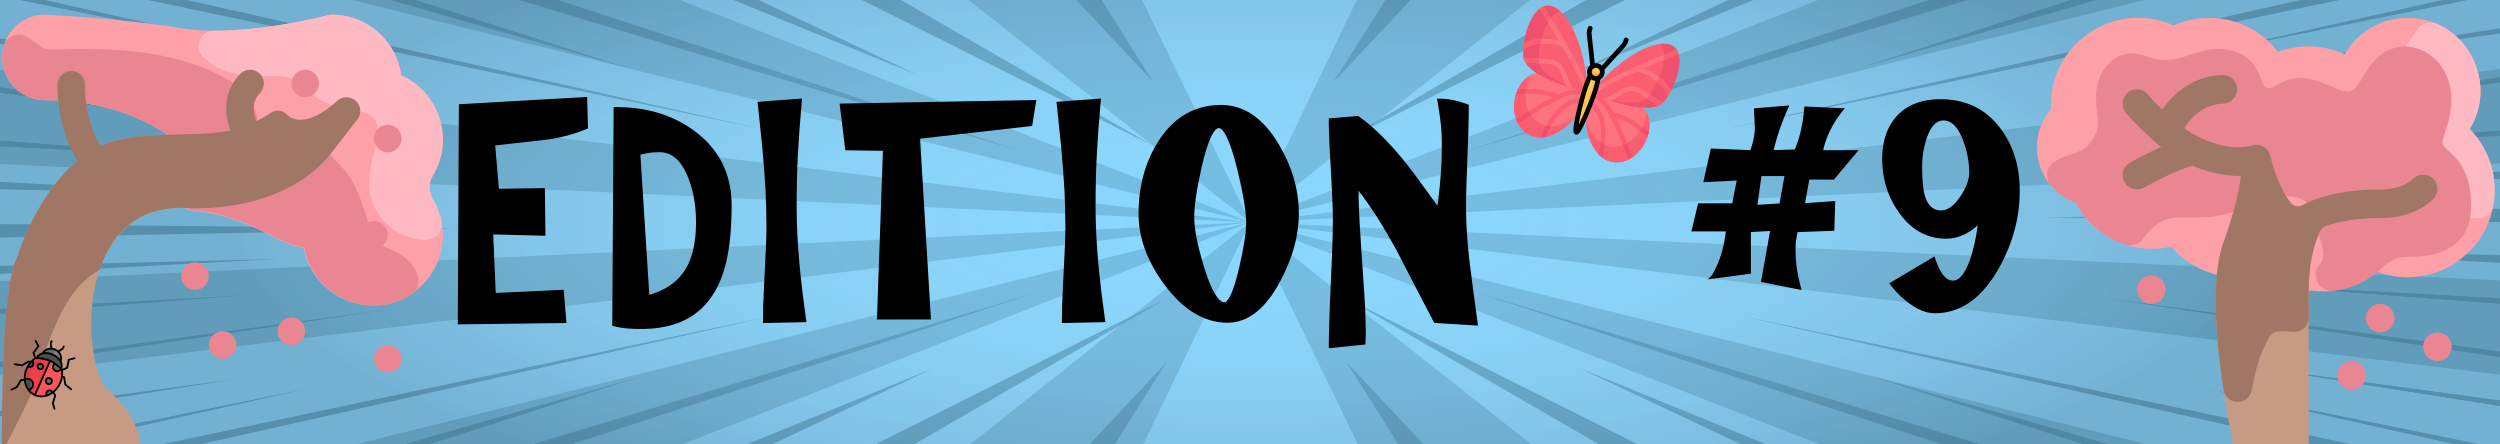 <svg xmlns="http://www.w3.org/2000/svg" xmlns:xlink="http://www.w3.org/1999/xlink" viewBox="0 0 5625 1000"><defs><radialGradient id="f7ee9022-9ada-4f49-b0de-0bd97c373ebf" cx="875.844" cy="500" r="712.736" gradientTransform="translate(-2.214) scale(3.214 1)" gradientUnits="userSpaceOnUse"><stop offset="0.004" stop-color="#fff" stop-opacity="0"/><stop offset="1" stop-color="#231f20" stop-opacity="0.2"/></radialGradient></defs><title>logo_pop_news_9_Plan de travail 1_Plan de travail 1</title><g style="isolation:isolate"><g id="a05a309f-deab-4eeb-af55-eb4add8826f5" data-name="Fond"><rect y="-0.089" width="5625" height="1000.178" style="fill:#87d6ff"/><g style="opacity:0.38"><polygon points="2569.555 -0.089 2179.405 -0.089 2812.5 500 2569.555 -0.089" style="fill:#4d91b3"/><polygon points="3442.456 -0.089 3052.667 -0.089 2812.5 500 3442.456 -0.089" style="fill:#4d91b3"/><polygon points="1529.717 -0.089 791.989 -0.089 2812.5 500 1529.717 -0.089" style="fill:#4d91b3"/><polygon points="4826.012 -0.089 4090.838 -0.089 2812.5 500 4826.012 -0.089" style="fill:#4d91b3"/><polygon points="5625 367.704 5625 155.252 2812.5 500 5625 367.704" style="fill:#4d91b3"/><polygon points="3055.449 1000.089 3445.601 1000.089 2812.5 500 3055.449 1000.089" style="fill:#4d91b3"/><polygon points="4095.289 1000.089 4833.018 1000.089 2812.5 500 4095.289 1000.089" style="fill:#4d91b3"/><polygon points="2812.5 500 5625 843.037 5625 630.779 2812.5 500" style="fill:#4d91b3"/><polygon points="0 156.96 0 369.22 2812.5 500 0 156.96" style="fill:#4d91b3"/><polygon points="0 632.292 0 844.747 2812.5 500 0 632.292" style="fill:#4d91b3"/><polygon points="798.976 1000.089 1534.156 1000.089 2812.5 500 798.976 1000.089" style="fill:#4d91b3"/><polygon points="2182.541 1000.089 2572.333 1000.089 2812.5 500 2182.541 1000.089" style="fill:#4d91b3"/></g><g style="opacity:0.63;mix-blend-mode:multiply"><polygon points="419.508 -0.089 332.314 -0.089 1711.78 290.131 419.508 -0.089" style="fill:#4d91b3"/><polygon points="99.888 -0.089 43.029 -0.089 660.605 125.085 99.888 -0.089" style="fill:#4d91b3"/><polygon points="1255.223 -0.089 1168.029 -0.089 2300.054 341.145 1255.223 -0.089" style="fill:#4d91b3"/><polygon points="935.602 -0.089 878.743 -0.089 1419.616 155.253 935.602 -0.089" style="fill:#4d91b3"/><polygon points="2026.651 -0.089 1939.457 -0.089 2595.363 328.482 2026.651 -0.089" style="fill:#4d91b3"/><polygon points="1707.031 -0.089 1650.171 -0.089 2068.603 170.528 1707.031 -0.089" style="fill:#4d91b3"/><polygon points="2478.459 -0.089 2421.6 -0.089 2595.363 185.105 2478.459 -0.089" style="fill:#4d91b3"/><polygon points="5176.023 -0.089 5263.217 -0.089 3883.755 290.131 5176.023 -0.089" style="fill:#4d91b3"/><polygon points="5495.644 -0.089 5552.503 -0.089 4934.927 125.085 5495.644 -0.089" style="fill:#4d91b3"/><polygon points="4340.309 -0.089 4427.503 -0.089 3295.478 341.145 4340.309 -0.089" style="fill:#4d91b3"/><polygon points="4659.93 -0.089 4716.788 -0.089 4175.916 155.253 4659.93 -0.089" style="fill:#4d91b3"/><polygon points="3568.881 -0.089 3656.074 -0.089 3000.171 328.482 3568.881 -0.089" style="fill:#4d91b3"/><polygon points="3888.501 -0.089 3945.36 -0.089 3526.932 170.528 3888.501 -0.089" style="fill:#4d91b3"/><polygon points="3117.072 -0.089 3173.931 -0.089 3000.171 185.105 3117.072 -0.089" style="fill:#4d91b3"/><polygon points="0 504.23 0 534.49 1022.049 514.744 0 504.23" style="fill:#4d91b3"/><polygon points="0 409.281 0 425.821 543.98 438.516 0 409.281" style="fill:#4d91b3"/><polygon points="0 316.685 0 328.683 559.339 359.153 0 316.685" style="fill:#4d91b3"/><polygon points="0 196.664 0 208.662 878.743 327.627 0 196.664" style="fill:#4d91b3"/><polygon points="0 86.644 0 98.643 530.991 170.528 0 86.644" style="fill:#4d91b3"/><polygon points="0 316.685 0 328.683 559.339 359.153 0 316.685" style="fill:#4d91b3"/><polygon points="0 196.664 0 208.662 878.743 327.627 0 196.664" style="fill:#4d91b3"/><polygon points="0 86.644 0 98.643 530.991 170.528 0 86.644" style="fill:#4d91b3"/><polygon points="0 616.279 0 598.196 620.263 582.91 0 616.279" style="fill:#4d91b3"/><polygon points="0 706.471 0 694.473 559.339 664.004 0 706.471" style="fill:#4d91b3"/><polygon points="0 826.493 0 814.494 878.743 695.53 0 826.493" style="fill:#4d91b3"/><polygon points="0 936.512 0 924.514 530.991 852.628 0 936.512" style="fill:#4d91b3"/><polygon points="2507.927 1000.089 2451.069 1000.089 2624.832 814.895 2507.927 1000.089" style="fill:#4d91b3"/><polygon points="5625 500 5625 469.741 4602.951 489.486 5625 500" style="fill:#4d91b3"/><polygon points="5625 591.376 5625 573.989 5053.171 560.645 5625 591.376" style="fill:#4d91b3"/><polygon points="5625 683.315 5625 671.317 5065.664 640.847 5625 683.315" style="fill:#4d91b3"/><polygon points="5625 803.336 5625 791.338 4746.257 672.373 5625 803.336" style="fill:#4d91b3"/><polygon points="5625 913.356 5625 901.357 5094.009 829.472 5625 913.356" style="fill:#4d91b3"/><polygon points="5625 683.315 5625 671.317 5065.664 640.847 5625 683.315" style="fill:#4d91b3"/><polygon points="5625 803.336 5625 791.338 4746.257 672.373 5625 803.336" style="fill:#4d91b3"/><polygon points="5625 913.356 5625 901.357 5094.009 829.472 5625 913.356" style="fill:#4d91b3"/><polygon points="5625 386.158 5625 402.659 5058.991 416.608 5625 386.158" style="fill:#4d91b3"/><polygon points="5625 293.529 5625 305.527 5065.664 335.996 5625 293.529" style="fill:#4d91b3"/><polygon points="5625 173.507 5625 185.506 4746.257 304.47 5625 173.507" style="fill:#4d91b3"/><polygon points="5625 63.488 5625 75.486 5094.009 147.372 5625 63.488" style="fill:#4d91b3"/><polygon points="3917.969 1000.089 3974.828 1000.089 3556.4 829.472 3917.969 1000.089" style="fill:#4d91b3"/><polygon points="3146.541 1000.089 3203.4 1000.089 3029.64 814.895 3146.541 1000.089" style="fill:#4d91b3"/><polygon points="448.977 1000.089 361.783 1000.089 1741.248 709.869 448.977 1000.089" style="fill:#4d91b3"/><polygon points="129.356 1000.089 72.497 1000.089 690.073 874.915 129.356 1000.089" style="fill:#4d91b3"/><polygon points="1284.691 1000.089 1197.497 1000.089 2329.522 658.855 1284.691 1000.089" style="fill:#4d91b3"/><polygon points="965.07 1000.089 908.212 1000.089 1449.084 844.747 965.07 1000.089" style="fill:#4d91b3"/><polygon points="2056.119 1000.089 1968.926 1000.089 2624.832 671.518 2056.119 1000.089" style="fill:#4d91b3"/><polygon points="1736.499 1000.089 1679.64 1000.089 2098.072 829.472 1736.499 1000.089" style="fill:#4d91b3"/><polygon points="5205.492 1000.089 5292.686 1000.089 3913.223 709.869 5205.492 1000.089" style="fill:#4d91b3"/><polygon points="5525.112 1000.089 5581.971 1000.089 4964.395 874.915 5525.112 1000.089" style="fill:#4d91b3"/><polygon points="4369.777 1000.089 4456.971 1000.089 3324.946 658.855 4369.777 1000.089" style="fill:#4d91b3"/><polygon points="4689.398 1000.089 4746.257 1000.089 4205.384 844.747 4689.398 1000.089" style="fill:#4d91b3"/><polygon points="3598.349 1000.089 3685.543 1000.089 3029.64 671.518 3598.349 1000.089" style="fill:#4d91b3"/></g><rect y="-0.089" width="5625" height="1000.178" style="mix-blend-mode:soft-light;fill:url(#f7ee9022-9ada-4f49-b0de-0bd97c373ebf)"/></g><g id="bb54bc04-2e1b-4f86-b234-30ad60f63e7e" data-name="Texte"><path d="M1037.449,239.246l278.669-15.86,1.83,62.22q-32.928,14.04-76.223,21.96-10.976,1.83-132.932,15.25l9.146,106.75,103.053-1.22,1.219,96.99-117.688-3.051,6.098,142.131,153.055-7.32,5.488,64.66-234.156,3.049Z" style="stroke:#000;stroke-miterlimit:10;stroke-width:10px"/><path d="M1385.628,245.956q104.873,0,176.836,54.9,78.661,59.79,78.662,161.65,0,80.52-14.025,133.59-17.079,65.279-58.539,100.039-46.348,39.047-126.225,39.041-17.079,0-31.404-1.221a169.26,169.26,0,0,1-28.354-4.879Zm70.734,423.951q62.798-16.471,90.248-61.611,24.382-39.645,24.391-108.58,0-56.115-17.684-101.26-23.781-60.99-69.515-61a176.694,176.694,0,0,0-48.172,6.71Z" style="stroke:#000;stroke-miterlimit:10;stroke-width:10px"/><path d="M1787.469,463.726q0,60.39,6.098,128.101,4.259,48.809,15.244,128.1l-87.198,1.83q0-31.711,2.439-77.471,5.488-103.693,5.488-129.32,0-48.794-2.134-88.145-2.144-39.345-7.623-99.735-3.059-30.495-9.756-93.33l89.028-6.71q-6.103,69.541-8.842,121.695Q1787.47,400.896,1787.469,463.726Z" style="stroke:#000;stroke-miterlimit:10;stroke-width:10px"/><path d="M1991.737,334.406l-85.369-1.22-11.586-95.16,431.115-7.93-7.927,48.8-253.059,28.67,24.391,406.261h-110.98Z" style="stroke:#000;stroke-miterlimit:10;stroke-width:10px"/><path d="M2460.045,463.726q0,60.39,6.098,128.101,4.259,48.809,15.244,128.1l-87.198,1.83q0-31.711,2.439-77.471,5.488-103.693,5.488-129.32,0-48.794-2.134-88.145-2.144-39.345-7.623-99.735-3.059-30.495-9.756-93.33l89.028-6.71q-6.103,69.541-8.842,121.695Q2460.046,400.896,2460.045,463.726Z" style="stroke:#000;stroke-miterlimit:10;stroke-width:10px"/><path d="M2917.372,480.806q0,72.599-41.465,150.06-48.179,90.284-114.029,90.281-75.617,0-137.811-83.57-57.324-77.461-57.319-156.161,0-92.101,43.904-161.04Q2661.259,241.085,2747.853,241.076q73.774,0,125.004,86.01Q2917.362,401.515,2917.372,480.806Zm-235.375,7.93q0,39.661,21.952,112.239,25.611,84.182,51.222,84.182,18.894,0,37.806-81.74,15.85-68.927,15.854-101.871,0-39.645-20.123-122-23.781-96.375-46.343-96.38-22.567,0-43.294,90.89Q2681.992,449.086,2681.997,488.735Z" style="stroke:#000;stroke-miterlimit:10;stroke-width:10px"/><path d="M3067.984,752.256l-.609,18.299-72.564,7.32q0-42.088,6.099-178.119,3.044-67.711,3.049-107.97,0-31.711-6.098-137.25-3.059-52.455-3.05-83.57l59.759-4.88q34.758,25.02,68.905,62.22,27.439,29.28,59.148,71.98,27.441,37.83,54.881,75.64,5.487-37.2,8.536-74.725,3.045-37.515,3.05-75.335a436.811,436.811,0,0,0-2.135-46.055q-2.143-19.816-7.622-52.765,28.04,0,60.368,12.2,0,35.385-1.829,82.96-4.273,111.029-4.269,139.08,0,45.75,4.269,92.72,4.258,46.98,21.952,173.24l-89.638-5.49q-41.476-79.292-82.32-158.6-50.622-92.716-96.346-148.841,0,46.98,3.964,108.886,3.958,61.919,8.231,123.219Q3067.976,707.727,3067.984,752.256Z" style="stroke:#000;stroke-miterlimit:10;stroke-width:10px"/><path d="M3838.744,404.556l14.635-65.27,88.418,3.66a207.518,207.518,0,0,0,8.537-28.67,131.936,131.936,0,0,0,3.049-28.06l-1.829-37.82,66.466-5.49a525.27,525.27,0,0,0-33.538,100.04l57.319-1.83a279.575,279.575,0,0,0,14.939-45.75,371.977,371.977,0,0,0,7.622-50.63l76.223,3.66a242.998,242.998,0,0,0-28.659,45.75,201.644,201.644,0,0,0-15.854,48.8h75.003l-46.953,56.12h-57.319l-11.586,63.44,68.905-4.88-1.829,56.73-81.711,3.051q-3.658,17.083-4.573,24.398a178.728,178.728,0,0,0-.914,20.74,285.164,285.164,0,0,0,2.743,40.871,412.169,412.169,0,0,0,8.842,42.699l-78.661-15.859L3988.75,514.355l-54.271,3.051V611.346l-78.052,10.369a248.904,248.904,0,0,0,21.952-51.24,306.756,306.756,0,0,0,10.366-54.898h-76.832l12.805-53.071h76.833l12.195-61.61Zm109.761,61.61,59.758-3.66,12.806-71.37h-62.197Z" style="stroke:#000;stroke-miterlimit:10;stroke-width:10px"/><path d="M4366.203,228.266q81.706,0,129.273,61.61,43.904,56.73,43.904,139.69,0,89.67-46.953,172.63-55.494,97.605-139.029,97.6-25.011,0-53.052-20.129a199.237,199.237,0,0,1-42.074-40.871l91.467-54.289q7.917,21.961,15.244,32.939,12.806,18.914,29.27,18.91,21.952,0,38.416-38.734,16.465-38.73,24.392-107.666-12.205,18.301-33.843,30.195-21.652,11.895-44.209,11.895-62.812,0-103.053-57.949-35.987-51.24-35.978-116.51,0-59.775,32.929-94.55Q4305.835,228.265,4366.203,228.266Zm1.22,250.1q24.382,0,46.344-32.025,21.952-32.024,21.952-57.645,0-37.2-14.025-74.42-18.293-48.18-48.782-48.19-27.441,0-42.075,42.09a196.553,196.553,0,0,0-10.976,65.88q0,43.92,5.487,64.66Q4335.71,478.375,4367.423,478.366Z" style="stroke:#000;stroke-miterlimit:10;stroke-width:10px"/></g><g id="efb476b1-fc20-4008-87ee-6c71d3f2d2c3" data-name="icons"><g id="fa98d605-8fcf-4b2d-a063-21d300661035" data-name="Capa 1"><path d="M3738.233,98.531c-67.105,4.951-147.032,95.419-147.032,95.419l-5.78,17.79s.11.049.317.137c-.203-.088-.317-.137-.317-.137s-36.123,54.987-.467,118.745c35.656,63.757,111.063,32.073,124.554-33.775,7.494-36.582-13.367-54.771-13.368-54.772l-.001-0c20.485,1.227,38.402-1.949,47.875-13.492C3775.792,189.724,3805.338,93.58,3738.233,98.531Z" style="fill:#fc5e71"/><path d="M3585.421,211.741a496.834,496.834,0,0,0,49.809,17.991c19.699,6.006,42.081,11.396,60.908,12.208l.002,0c.001 0,20.862,18.19,13.368,54.772-13.491,65.848-88.898,97.532-124.554,33.775S3585.421,211.741,3585.421,211.741Z" style="fill:#fd747f"/><path d="M3709.507,296.711c3.96-19.328.003-33.517-4.609-42.606-.264,2.379-.636,4.838-1.16,7.396-13.491,65.848-88.898,97.532-124.554,33.775a127.053,127.053,0,0,1-9.95-22.605c.126,17.287,4.127,37.086,15.719,57.815C3620.609,394.244,3696.016,362.56,3709.507,296.711Z" style="fill:#fc5e71"/><path d="M3738.233,98.531c-.703.052-1.408.117-2.114.187,20.14,26.06-2.773,88.892-26.986,118.397-9.473,11.543-27.39,14.718-47.875,13.492l.001 0-.002,0c-16.334-.704-35.342-4.856-52.954-9.864,7.722,2.817,16.936,5.978,26.925,8.99,19.699,6.006,42.081,11.396,60.908,12.208l.002,0-.001-0c20.485,1.227,38.402-1.949,47.875-13.492C3775.792,189.724,3805.338,93.58,3738.233,98.531Z" style="fill:#ef506b"/><path d="M3709.507,296.711c.002-.011.004-.023.006-.034-8.996-7.961-43.212-36.447-79.884-43.764-7.379-13.681-13.516-22.513-18.527-26.688l-9.64-8.033c-9.906-3.771-16.042-6.451-16.042-6.451s-1.078,1.642-2.677,4.684l21.558,17.963c15.771,13.14,48.371,93.693,59.601,123.622a5.218,5.218,0,0,0,.298.646,72.955,72.955,0,0,0,9.251-5.431c-2-5.27-11.4-29.834-22.675-55.772q-7.968-18.33-14.702-31.999c35.603,10.571,67.983,40.6,68.408,40.997a5.285,5.285,0,0,0,1.989,1.179c.04.013.081.018.121.03A98.662,98.662,0,0,0,3709.507,296.711Z" style="fill:#fc5e71"/><path d="M3661.133,322.053a68.152,68.152,0,0,1-9.681,4.352c5.149,12.578,9.526,23.81,12.45,31.606a5.217,5.217,0,0,0,.298.646q2.353-1.156,4.648-2.501c.018-.011.036-.02.053-.03.722-.424,1.439-.865,2.151-1.316.053-.034.106-.065.159-.098q1.125-.718,2.231-1.48l.008-.005C3672.113,349.696,3667.451,337.507,3661.133,322.053Z" style="fill:#ef506b"/><path d="M3704.482,306.452a5.285,5.285,0,0,0,1.989,1.179c.04.013.081.018.121.03l.001-.002q.432-1.32.832-2.661c.004-.014.008-.029.013-.044q.387-1.3.74-2.621c.055-.207.105-.418.159-.625.184-.703.365-1.407.533-2.119q.336-1.429.637-2.877l0-.001.006-.033c-2.655-2.35-7.509-6.488-13.974-11.342a92.517,92.517,0,0,1-5.349,9.345C3698.912,301.285,3704.311,306.291,3704.482,306.452Z" style="fill:#ef506b"/><path d="M3580.305,227.246l-1.871-1.544c-1.265,3.078-2.566,6.608-3.778,10.544,40.379,25.665,25.241,95.07,21.46,109.885a65.117,65.117,0,0,0,8.412,7.735,5.282,5.282,0,0,0,1.013-1.886,200.736,200.736,0,0,0,7.15-49.117C3613.235,267.177,3602.037,241.029,3580.305,227.246Z" style="fill:#fc5e71"/><path d="M3605.54,351.979a190.191,190.191,0,0,0,5.358-26.208,55.333,55.333,0,0,1-10.059-5.59,201.771,201.771,0,0,1-4.724,25.949q1.006,1.099,2.036,2.129c.015.014.03.029.045.044q1.012,1.012,2.043,1.96l.005.004q2.103,1.93,4.283,3.598A5.292,5.292,0,0,0,3605.54,351.979Z" style="fill:#ef506b"/><path d="M3751.353,218.43c2.637-3.991,5.204-8.312,7.642-12.863-5.426-14.38-17.443-27.631-35.479-38.928a168.611,168.611,0,0,0-24.982-12.739c40.26-17.499,75.813-31.319,78.159-32.228a35.613,35.613,0,0,0-4.338-9.713c-11.257,4.363-134.942,52.621-181.965,84.485l-4.384,13.493c.014.005.027.012.041.017a5.309,5.309,0,0,0,4.867-.827c18.273-13.935,56.543-32.58,93.636-49.079C3687.113,160.849,3746.424,180.109,3751.353,218.43Z" style="fill:#fd747f"/><path d="M3733.591,173.642c-1.338,3.436-2.777,6.83-4.297,10.15,11.031,8.977,20.243,20.51,22.06,34.638h0q.962-1.456,1.911-2.971c.031-.048.061-.097.091-.145q.931-1.489,1.846-3.027c.033-.055.065-.11.098-.165q.924-1.557,1.83-3.162c.012-.021.024-.043.036-.065q.925-1.641,1.829-3.326l0-.001C3754.653,194.06,3746.08,183.28,3733.591,173.642Z" style="fill:#fc5e71"/><path d="M3743.773,123.337a85.117,85.117,0,0,1-.376,11.662c18.821-7.701,31.904-12.787,33.296-13.326l-.001-.004c-.117-.411-.242-.817-.371-1.219-.028-.085-.055-.17-.083-.255q-.164-.501-.339-.994c-.028-.08-.057-.16-.086-.24q-.446-1.227-.964-2.397l-.006-.013c-.168-.379-.344-.752-.524-1.122-.025-.051-.05-.101-.075-.152q-.256-.517-.527-1.022c-.017-.032-.033-.063-.051-.095q-.614-1.133-1.309-2.198l-.002-.003C3769.408,113.101,3758.742,117.257,3743.773,123.337Z" style="fill:#fc5e71"/><path d="M3692.843,200.32c-.054-.035-.108-.069-.163-.102a42.214,42.214,0,0,0-43.913.315l-36.584,21.607c4.1,1.46,8.545,2.986,13.245,4.516l28.786-17.001c.03-.018.06-.036.09-.055a31.63,31.63,0,0,1,32.855-.305l43.938,28.413a34.561,34.561,0,0,0,9.986-6.194Z" style="fill:#fd747f"/><path d="M3741.082,231.515l-28.704-18.563q-1.614,2.174-3.243,4.163a28.971,28.971,0,0,1-3.872,3.888l25.833,16.705.042-.017q.649-.272,1.281-.563c.034-.016.069-.031.103-.046q.658-.304,1.297-.629l.045-.023A33.002,33.002,0,0,0,3741.082,231.515Z" style="fill:#fc5e71"/><path d="M3508.589,23.915c51.379,43.448,62.865,163.619,62.865,163.619l-5.78,17.79s-.118-.026-.337-.075c.216.048.337.075.337.075s-3.097,65.718-69.419,96.342c-66.322,30.623-108.704-39.333-80.914-100.535,15.439-34.001,43.007-36.454,43.009-36.454l.001 0c-17.294-11.048-29.922-24.149-30.801-39.055C3424.601,75.615,3457.21-19.533,3508.589,23.915Z" style="fill:#fc5e71"/><path d="M3565.673,205.325a496.833,496.833,0,0,1-50.871-14.722c-19.467-6.72-40.742-15.515-56.451-25.925l-.002-.001c-.001-0-27.57,2.453-43.009,36.454-27.79,61.202,14.592,131.158,80.914,100.535S3565.673,205.325,3565.673,205.325Z" style="fill:#fd747f"/><path d="M3415.341,201.131c8.157-17.964,19.698-27.118,28.772-31.76-1.185,2.079-2.329,4.288-3.409,6.665-27.79,61.202,14.592,131.158,80.914,100.535a127.053,127.053,0,0,0,21.337-12.439c-10.263,13.911-25.138,27.577-46.7,37.534C3429.933,332.289,3387.55,262.333,3415.341,201.131Z" style="fill:#fc5e71"/><path d="M3508.589,23.915c51.379,43.448,62.865,163.619,62.865,163.619l-5.78,17.79-.335-.074a500.744,500.744,0,0,1-50.535-14.646c-19.467-6.72-40.742-15.515-56.451-25.925l-.002-.001.001 0c-17.294-11.048-29.922-24.149-30.801-39.055C3424.601,75.615,3457.21-19.533,3508.589,23.915Z" style="fill:#fc5e71"/><path d="M3508.589,23.915c.538.455,1.07.922,1.6,1.394-31.611,9.245-50.006,73.545-47.76,111.647.879,14.907,13.508,28.007,30.801,39.055l-.001-0.0.001 0c13.629,9.031,31.447,16.846,48.639,23.145-7.903-2.259-17.215-5.119-27.067-8.553-19.467-6.72-40.742-15.515-56.451-25.925l-.002-.001.001 0c-17.294-11.048-29.922-24.149-30.801-39.055C3424.601,75.615,3457.21-19.533,3508.589,23.915Z" style="fill:#ef506b"/><path d="M3415.341,201.131c.005-.01.01-.021.015-.031,11.957-1.153,56.382-4.086,90.351,11.549,14.011-6.731,24.168-10.269,30.675-10.701l12.52-.832c10.231,2.772,16.77,4.21,16.77,4.21s-.093,1.962-.587,5.363l-27.999,1.861c-20.483,1.36-94.204,47.368-120.882,64.98a5.217,5.217,0,0,1-.621.348,72.956,72.956,0,0,1-4.292-9.831c4.716-3.088,26.759-17.435,51.127-31.793q17.22-10.146,30.703-17.246c-35.017-12.375-78.863-7.113-79.441-7.042a5.285,5.285,0,0,1-2.302-.216c-.04-.013-.076-.033-.116-.047A98.665,98.665,0,0,1,3415.341,201.131Z" style="fill:#fc5e71"/><path d="M3439.581,250.067a68.154,68.154,0,0,0,5.274,9.211c-11.559,7.149-21.702,13.664-28.65,18.251a5.217,5.217,0,0,1-.621.348q-1.224-2.318-2.29-4.755c-.008-.019-.017-.037-.025-.056q-.503-1.151-.967-2.329c-.023-.058-.048-.115-.071-.172q-.488-1.242-.935-2.509l-.004-.009C3414.45,265.976,3425.386,258.856,3439.581,250.067Z" style="fill:#ef506b"/><path d="M3413.681,211.965a5.285,5.285,0,0,1-2.302-.216c-.04-.013-.076-.033-.116-.047l.001-.002q.426-1.322.89-2.642c.005-.014.011-.029.015-.043q.452-1.279.942-2.555c.077-.2.16-.4.239-.599.265-.676.532-1.353.814-2.027.378-.902.768-1.803,1.176-2.702h0c.005-.01.01-.02.014-.03,3.529-.34,9.889-.835,17.972-.962a92.514,92.514,0,0,0-1.165,10.704C3421.224,211.058,3413.914,211.935,3413.681,211.965Z" style="fill:#ef506b"/><path d="M3560.699,220.875l2.421-.149c-.786,3.234-1.808,6.855-3.141,10.751-47.753-2.971-76.301,62.077-81.95,76.285a65.118,65.118,0,0,1-11.352,1.313,5.282,5.282,0,0,1,.289-2.121,200.735,200.735,0,0,1,23.086-43.939C3510.586,233.824,3535.015,219.252,3560.699,220.875Z" style="fill:#fc5e71"/><path d="M3466.966,306.954a190.189,190.189,0,0,1,11.07-24.352,55.334,55.334,0,0,0,11.424,1.39,201.767,201.767,0,0,0-11.431,23.77q-1.46.297-2.898.526c-.02.003-.041.005-.062.009q-1.414.224-2.805.385l-.006 0q-2.836.325-5.58.393A5.292,5.292,0,0,1,3466.966,306.954Z" style="fill:#ef506b"/><path d="M3427.5,113.204c.212-4.779.676-9.783,1.378-14.898C3441.72,89.861,3459.23,86.204,3480.462,87.667a168.61,168.61,0,0,1,27.699,4.377c-22.286-37.821-42.925-69.9-44.289-72.014a35.613,35.613,0,0,1,9.219-5.309c6.543,10.147,78.241,121.888,97.554,175.306L3566.26,203.521c-.014-.005-.029-.006-.043-.01a5.309,5.309,0,0,1-3.452-3.53c-6.593-22.014-26.594-59.593-46.905-94.743C3513.316,104.379,3454.012,85.098,3427.5,113.204Z" style="fill:#fd747f"/><path d="M3468.195,87.41c-.937,3.566-1.768,7.158-2.489,10.737-14.201.778-28.432,4.695-38.207,15.056h0q.078-1.743.201-3.527c.004-.057.007-.114.011-.171q.122-1.751.286-3.534c.006-.064.012-.127.018-.191q.168-1.803.378-3.633c.003-.025.005-.049.009-.073q.216-1.871.475-3.766l0-.001C3439.154,91.548,3452.426,87.866,3468.195,87.41Z" style="fill:#fc5e71"/><path d="M3489.527,40.727a85.116,85.116,0,0,0-6.551,9.656c-10.699-17.294-18.295-29.098-19.104-30.353l.003-.003c.336-.263.676-.518,1.017-.768.072-.053.145-.105.217-.157q.428-.309.858-.605c.07-.048.14-.096.21-.144q1.082-.731,2.189-1.373l.013-.007q.538-.311,1.083-.599c.05-.026.1-.053.15-.079q.51-.268,1.027-.517c.032-.016.064-.031.097-.047q1.163-.555,2.351-1.009l.003-.001C3474.804,17.378,3480.989,27.01,3489.527,40.727Z" style="fill:#fc5e71"/><path d="M3485.48,132.944c.064.004.128.008.192.014a42.214,42.214,0,0,1,35.341,26.067l16.897,38.984c-4.175-1.229-8.668-2.607-13.37-4.131l-13.295-30.674c-.014-.032-.027-.065-.041-.098a31.63,31.63,0,0,0-26.4-19.558l-52.247-2.839a34.561,34.561,0,0,1-4.438-10.88Z" style="fill:#fd747f"/><path d="M3428.118,129.827l34.133,1.855c.018,1.805.076,3.567.177,5.274a28.971,28.971,0,0,0,.847,5.421l-30.718-1.669-.024-.038q-.366-.602-.706-1.208c-.018-.033-.038-.065-.056-.098q-.353-.632-.68-1.271l-.023-.045A33.002,33.002,0,0,1,3428.118,129.827Z" style="fill:#fc5e71"/><path d="M3588.717,205.235c9.117-28.058,11.707-52.427,5.919-55.014l.01-.03c-.043-.014-.09-.015-.134-.027-.043-.016-.081-.043-.124-.057l-.01.03c-6.203-1.309-18.431,19.929-27.547,47.986-9.117,28.058-25.723,95.564-20.329,99.363l-.014.044a.404.404,0,0,1,.258.084l.014-.044C3553.356,297.667,3579.6,233.293,3588.717,205.235Z" style="fill:#ffc855"/><circle cx="3590.686" cy="161.939" r="14.526" style="fill:#ffaf41"/><ellipse cx="3592.04" cy="157.771" rx="5.894" ry="10.271" transform="translate(2331.99 3525.251) rotate(-72)" style="fill:#ffc855"/><path d="M3609.554,168.067a19.716,19.716,0,0,0,.347-11.025l45.227-49.768a33.377,33.377,0,0,0,8.861-16.242,5.312,5.312,0,0,0-10.373-2.297,22.769,22.769,0,0,1-6.11,11.137c-.056.056-.111.114-.164.173l-43.093,47.421a19.785,19.785,0,0,0-16.019-5.208l-6.99-63.69c-.009-.079-.019-.158-.031-.236a22.767,22.767,0,0,1,1.603-12.601,5.312,5.312,0,0,0-9.742-4.239,33.376,33.376,0,0,0-2.378,18.348l7.335,66.839a19.774,19.774,0,0,0-5.647,22.864,225.474,225.474,0,0,0-10.601,26.941c-4.841,14.899-11.314,39.273-15.741,59.272-2.533,11.443-4.278,20.82-5.186,27.871-1.291,10.022-.909,14.758,1.594,17.355a5.291,5.291,0,0,0,2.4,1.603l.258.084a5.232,5.232,0,0,0,2.715.141c3.623-.544,6.737-4.124,11.659-13.13,3.409-6.238,7.51-14.85,12.186-25.596,8.174-18.782,17.264-42.305,22.105-57.204a225.473,225.473,0,0,0,7.259-28.027A19.742,19.742,0,0,0,3609.554,168.067ZM3552.025,280.926c3.115-19.583,11.364-55.022,19.857-81.161a225.188,225.188,0,0,1,8.026-21.175,19.812,19.812,0,0,0,9.71,3.155,225.191,225.191,0,0,1-5.954,21.849C3575.172,229.732,3561.016,263.252,3552.025,280.926ZM3594.216,170.437c-.225.094-.453.175-.683.249-.039.013-.077.027-.116.039-.213.067-.428.122-.645.173-.058.014-.116.029-.175.041-.205.044-.412.079-.619.109-.073.011-.145.021-.218.029-.197.024-.395.04-.594.051-.088.005-.176.008-.265.01-.185.005-.371.005-.557-.002-.111-.004-.222-.012-.332-.02-.166-.012-.332-.024-.497-.046-.15-.02-.299-.046-.449-.073-.129-.022-.258-.042-.386-.07-.282-.063-.563-.137-.844-.228s-.551-.197-.817-.312c-.12-.053-.236-.113-.354-.17-.137-.066-.274-.132-.406-.204-.146-.08-.288-.167-.429-.255-.095-.058-.189-.117-.28-.178-.154-.104-.303-.213-.451-.326-.07-.053-.14-.108-.208-.163q-.231-.188-.451-.39c-.054-.05-.106-.101-.159-.152-.15-.146-.297-.296-.438-.452-.04-.044-.077-.09-.117-.135-.145-.168-.287-.34-.42-.519-.025-.033-.046-.067-.071-.1-.142-.196-.279-.395-.406-.603a9.214,9.214,0,1,1,11.382,3.698Z"/></g><g id="a5248726-16fb-414d-b234-a376d024cedf" data-name="Layer 1"><path d="M5556.606,290.417c65.787-104.807-7.638-250.197-139.273-250.197a163.612,163.612,0,0,0-141.748,81.955,197.022,197.022,0,0,0-150.289-5.597c-55.696-72.901-153.78-95.46-234.838-59.299C4758.626-2.17,4607.867,99.402,4615.21,245.549c-60.867,69.903-31.465,178.991,54.556,210.289a195.676,195.676,0,0,0,215.644,99.121A195.68,195.68,0,0,0,5023.688,623.33a35.961,35.961,0,0,0,37.136-28.979c6.033-30.737,14.861-41.26,32.071-104.994,13.269,19.103,29.178,35.895,48.249,48.352a403.627,403.627,0,0,0-12.632,65.709,35.969,35.969,0,0,0,22.02,37.122,196.08,196.08,0,0,0,198.792-29.073c125.576,46.982,263.61-45.69,263.61-183.648a196.198,196.198,0,0,0-56.328-137.402Z" style="fill:#fea0a8"/><path d="M5556.644,290.336c52.965-84.593,15.663-197.336-73.118-236.407a35.905,35.905,0,0,0-42.719,10.716c-46.64,59.476-55.928,98.888-60.138,170.23-3.345,57.139-7.508,128.247,105.967,216.026,22.447,17.365,49.854,35.754,82.945,40.456a35.934,35.934,0,0,0,40.452-29.478c11.04-63.904-9.163-126.931-53.389-171.543Z" style="fill:#ffb9c3"/><path d="M5508.904,339.195c-17.333-15.995-16.544-12.905-3.13-55.401,40.955-129.494-56.342-201.846-127.776-172.579-30.956,12.704-47.575,39.659-60.931,61.315-24.32,39.436-27.06,40.619-73.408,21.21-26.402-11.058-59.257-24.823-94.911-14.118-17.763,5.317-31.622,15.919-39.583,18.194-5.182,1.477-12.636-1.233-15.653-5.703-5.422-8.027-9.067-28.659-22.561-46.571-20.936-27.764-59.716-40.683-101.193-33.722-49.567,8.312-80.483,37.207-140.321,15.102-6.846-2.529-15.368-5.677-25.841-6.667-47.587-4.474-82.012,39.53-86.635,82.863-3.207,30.278,4.357,57.095,2.81,78.308-1.776,24.296-17.723,47.656-39.667,58.123-14.957,7.128-36.635,11.197-57.356,24.374a35.996,35.996,0,0,0-9.393,52.043c10.978,14.537,32.928,31.469,56.459,39.943a195.729,195.729,0,0,0,111.775,94.034,35.907,35.907,0,0,0,40.126-12.849c49.818-67.72,86.26-40.625,160.298-50.319,37.154-4.893,69.636-19.256,101.197-30.598a35.933,35.933,0,0,0,10.032-5.544,35.72,35.72,0,0,0,10.998-1.424c23.923-6.963,57.237-12.225,80.131,2.243,14.613,9.22,5.929,10.883,28.713,68.666,8.248,20.922,23.028,56.493,7.041,73.683-22.757,24.471-2.575,64.423,30.828,60.181,44.288-5.637,84.16-26.631,111.564-54.318q1.47-.942,2.861-2.038c37.436-29.524,44.586-13.845,100.447-23.535,34.61-5.969,62.182-22.58,77.642-46.779,14.724-23.048,16.339-49.364,16.277-67.145-.256-74.291-30.697-102.38-50.84-120.969Z" style="fill:#ea8692"/><path d="M5195.637,487.7c-50.766-16.532-76.642-93.261-87.548-137.527a32.188,32.188,0,0,0-63.442,7.683c-.016,32.91-7.194,91.929-41.293,186.197-52.285,144.536,27.703,486.681,31.133,501.175a32.195,32.195,0,0,0,31.324,24.772h96.563a32.188,32.188,0,0,0,32.188-32.188V714.429c0-69.543-3.416-119.335,21.23-184.78a32.195,32.195,0,0,0-20.155-41.948Z" style="fill:#c79a83"/><circle cx="5355.5" cy="715.937" r="32.188" style="fill:#ea8692"/><circle cx="4840.5" cy="651.562" r="32.188" style="fill:#ea8692"/><circle cx="5484.25" cy="780.312" r="32.188" style="fill:#ea8692"/><circle cx="5291.125" cy="844.687" r="32.188" style="fill:#ea8692"/><path d="M5473.777,401.283c-12.664-11.616-32.171-10.537-44.712,1.213-16.824,15.764-41.568,23.754-73.565,23.754-97.446,0-152.661,23.509-171.877,33.614q-.887.468-1.732.98c-9.117,5.53-20.944,4.025-27.548-4.345-24.448-30.989-38.824-76.18-46.251-106.325a32.191,32.191,0,0,0-40.409-23.155c-48.82,14.669-111.924-9.28-153.776-38.452,14.269-21.944,42.524-53.451,87.981-55.433,17.84-.779,32.348-15.48,31.721-33.326a32.138,32.138,0,0,0-33.342-31.035c-68.811,2.513-111.944,44.608-135.338,77.602-22.467-21.576-29.053-30.009-29.892-31.194a32.8,32.8,0,0,0-26.722-14.243c-25.33,0-40.526,27.864-27.341,49.114-3.03,1.889,54.986,59.945,81.786,80.76a752.414,752.414,0,0,0-70.668,35.45,32.188,32.188,0,0,0,32.435,55.608c.575-.336,54.461-31.554,108.281-49.176,36.925,16.019,74.657,23.479,109.21,23.262-4.359,34.505-15.06,82.853-38.659,148.097-23.688,65.485-23.889,177.458-.597,332.809a32.188,32.188,0,0,0,63.325,1.881c8.978-42.441,13.893-71.814,33.932-109.347,13.241-24.855,15.496-25.712,60.307-22.841a32.178,32.178,0,0,0,24.076-8.648c12.219-11.461,10.213-23.117,10.079-45.616-.346-58.324-.62-104.394,21.316-162.639q.383-1.02.696-2.06c2.682-8.952,9.057-16.361,17.888-19.413,22.519-7.779,62.482-17.552,121.122-17.552,49.641,0,89.638-14.261,118.876-42.383a32.191,32.191,0,0,0-.6-46.96ZM4835.654,216.198c-.197-.32-.376-.652-.583-.962a10.166,10.166,0,0,1,.612.946Z" style="fill:#a07765"/></g><g id="bcfd25ea-2e53-4d78-8e05-8c6ef6ab921e" data-name="Layer 1"><path d="M800.588,227.046a30.964,30.964,0,0,0-41.87-.178c-71.149,64.721-106.235,37.47-111.372,32.713-10.022-11.969-26.37-13.344-39.51-4.802-107.239,69.699-176.834,33.65-328.55,57.304C120.404,336.846,47.325,550.941,38.454,578.825,4.319,649.488,4.249,919.182,5.339,993.484A30.969,30.969,0,0,0,36.304,1024H284.055a30.979,30.979,0,0,0,30.677-35.215c-.751-5.433-9.155-54.714-71.794-111.585-58.694-53.299-82.141-430.239,189.146-408.607q1.086.087,2.172.097C545.844,469.745,675.406,435.24,743.162,347.112l60.854-78.33A30.979,30.979,0,0,0,800.588,227.046Z" style="fill:#c79a83"/><path d="M973.948,395.166c49.465-82.315,13.924-188.027-71.155-225.552C892.426,92.577,826.364,32.997,746.675,32.997a34.599,34.599,0,0,0-8.753,1.126c-97.407,25.528-239.873,44.069-323.706,30.127C278.68,41.724,109.961,33.38,102.844,33.035,63.787,31.185,21.325,58.507,8.761,102.919-8.677,164.384,37.426,225.412,101.176,225.412c139.869,0,264.67,48.848,333.84,130.673a34.599,34.599,0,0,0,28.172,12.208c63.167-3.265,110.948-16.208,159.265-43.813a110.793,110.793,0,0,0,40.126,11.969c-74.455,62.838-182.498,68.637-227.278,68.085a34.638,34.638,0,0,0-3.145,69.163c81.08,6.362,154.326,43.906,174.839,55.26a273,273,0,0,0,76.538,28.756c18.063,103.688,140.438,167.069,238.53,105.623a157.867,157.867,0,0,0,52.452-214.212c-10.086-17.058-10.297-37.739-.565-53.959Z" style="fill:#fea0a8"/><path d="M941.487,630.188c-2.574-25.739-21.427-49.134-51.722-64.181-39.534-19.638-41.307-6.62-65.648-80.513-19.448-59.044-31.968-89.066-70.684-125.956-16.613-15.825-15.465-15.504-19.493-25.528a34.853,34.853,0,0,0-56.913-11.693C615.708,383.394,521.532,402.86,434.42,402.86a34.841,34.841,0,0,0-2.714,69.575c81.688,6.401,155.485,44.165,176.151,55.587a275.287,275.287,0,0,0,77.112,28.927c18.444,105.702,142.569,167.398,240.326,106.244a34.842,34.842,0,0,0,16.191-33.005Z" style="fill:#ea8692"/><path d="M585.966,311.306c-9.722-47.032-1.479-92.914-79.211-135.489-113.325-62.054-244.427-67.868-369.24-64.882-46.881,1.156-32.331.089-77.188-27.934A34.578,34.578,0,0,0,8.761,102.921C-8.686,164.417,37.465,225.412,101.176,225.412c139.869,0,264.67,48.849,333.84,130.673a34.564,34.564,0,0,0,28.172,12.208c26.622-1.378,62.021-4.56,99.784-17.083A34.64,34.64,0,0,0,585.966,311.306Z" style="fill:#ea8692"/><path d="M974.513,449.127c-10.08-17.058-10.295-37.743-.565-53.961,49.457-82.304,13.934-188.022-71.155-225.552C892.44,92.581,826.375,32.997,746.675,32.997a34.599,34.599,0,0,0-8.753,1.126c-65.561,17.18-173.786,35.517-256.37,35.161-32.556-.068-47.042,40.699-22.209,61.305,44.301,36.764,81.973,40.774,138.361,40.335,61.409-.408,67.557,5.975,90.137,27.198,29.457,27.686,44.578,37.362,101.324,48.422,22.843,4.454,42.571,8.298,52.258,19.741,11.789,13.907,8.973,40.395,4.533,60.167-7.057,31.414-19.762,66.645-13.735,105.675,9.465,61.556,66.809,110.15,128.736,107.431A34.635,34.635,0,0,0,993.313,498.091a156.773,156.773,0,0,0-18.8-48.964Z" style="fill:#ffb9c3"/><path d="M798.556,225.323a30.952,30.952,0,0,0-39.818,1.566l-.019-.019c-77.995,70.948-112.63,31.166-111.356,32.726a28.631,28.631,0,0,0-37.664-5.998A331.95,331.95,0,0,1,576.838,272.634c-11.41-28.89-5.789-48.462,8.187-63.25,11.623-12.3,11.426-32.103-.761-43.842a30.969,30.969,0,0,0-43.916.943c-39.079,41.032-35.603,90.505-21.992,126.966-79.909,17.614-210.884-2.83-292.081,34.869-15.119-24.698-34.602-69.659-35.109-137.788a30.968,30.968,0,0,0-32.519-30.7c-16.756.821-29.571,15.37-29.409,32.146.794,81.68,24.605,137.2,44.866,169.796C87.536,433.784,45.281,557.416,38.506,578.662,3.442,648.601,5.19,915.99,3.5,1021.491c71.294-143.32,69.506-133.456,90.706-206.684,2.737-9.455,5.323-18.386,6.958-22.778,24.715-66.237,52.728-141.309,113.836-179.399l8.913-5.555,3.695-9.835C262.694,503.851,331.495,460.549,432.08,468.587l2.172.097c102.55.97,215.52-26.817,288.744-99.3,16.466-16.29,16.984-18.185,81.016-100.61A30.963,30.963,0,0,0,798.556,225.323Z" style="fill:#a07765"/><circle cx="841.494" cy="528.496" r="30.969" style="fill:#ea8692"/><circle cx="438.899" cy="621.403" r="30.969" style="fill:#ea8692"/><circle cx="655.681" cy="745.278" r="30.969" style="fill:#ea8692"/><circle cx="872.463" cy="807.216" r="30.969" style="fill:#ea8692"/><circle cx="500.837" cy="776.247" r="30.969" style="fill:#ea8692"/><circle cx="872.463" cy="311.714" r="30.969" style="fill:#ea8692"/><circle cx="686.65" cy="187.839" r="30.969" style="fill:#ea8692"/></g><g id="bb91a931-57b6-470c-8608-a3064e015f52" data-name="Capa 1"><ellipse cx="115.806" cy="804.853" rx="19.982" ry="21.888" transform="translate(-666.566 583.284) rotate(-66)" style="fill:gray"/><path d="M108.126,822.102l15.808-35.505c-11.044-4.917-23.636-.73-28.125,9.352-3.557,7.989-.954,17.279,5.773,23.239Z" style="fill:#666"/><ellipse cx="110.319" cy="817.176" rx="20.967" ry="29.905" transform="translate(-681.079 585.582) rotate(-66)" style="fill:#4d4d4d"/><path d="M123.279,818.117a51.553,51.553,0,0,0-22.331-9.942l-13.915-2.519A13.598,13.598,0,0,0,76.238,808.2a53.438,53.438,0,0,0-15.819,20.457c-10.715,24.066-2.666,51.026,17.978,60.217s46.065-2.867,56.78-26.933a53.438,53.438,0,0,0,4.618-25.444,13.598,13.598,0,0,0-5.332-9.725Z" style="fill:#fc5759"/><path d="M60.419,828.657c-10.715,24.066-2.666,51.026,17.978,60.217l34.314-77.071a51.477,51.477,0,0,0-11.763-3.628l-13.915-2.519a13.598,13.598,0,0,0-10.795,2.545A53.437,53.437,0,0,0,60.419,828.657Z" style="fill:#ef4246"/><path d="M60.419,828.657C49.705,852.723,57.754,879.683,78.397,888.874l.052-.117c-11.081-13.31-13.28-35.575-4.953-54.277A53.438,53.438,0,0,1,89.315,814.023a13.598,13.598,0,0,1,10.795-2.545l11.795,2.135.806-1.81a51.477,51.477,0,0,0-11.763-3.628l-13.915-2.519a13.598,13.598,0,0,0-10.795,2.545A53.437,53.437,0,0,0,60.419,828.657Z" style="fill:#dd3c44"/><path d="M123.279,818.117c-.024-.019-.049-.036-.073-.055A9.526,9.526,0,1,0,137.404,829.854a14.197,14.197,0,0,0-2.942-3.082Z" style="fill:#666"/><path d="M64.074,877.318A12.639,12.639,0,1,0,55.775,853.724,44.152,44.152,0,0,0,64.074,877.318Z" style="fill:#666"/><path d="M55.775,853.724c.032.5.073.997.119,1.492.009.095.018.191.027.286q.148,1.494.386,2.961c.015.094.031.188.046.282q.246,1.462.58,2.892.032.138.065.276.341,1.425.769,2.811c.028.09.056.18.084.27q.435,1.381.955,2.719.05.131.102.261.527,1.332,1.137,2.616.06.126.12.251.618,1.278,1.317,2.503.069.12.138.239.707,1.219,1.493,2.379.076.112.153.224c.263.382.531.761.807,1.132a12.683,12.683,0,0,0,6.569-3.52,55.258,55.258,0,0,1-2.056-19.452,12.63,12.63,0,0,0-12.812-.623Z" style="fill:#4d4d4d"/><circle cx="90.751" cy="824.626" r="6.199" style="fill:#666"/><path d="M62.508,824.457a7.834,7.834,0,0,0,9.444-12.496A53.641,53.641,0,0,0,62.508,824.457Z" style="fill:#4d4d4d"/><path d="M105.323,889.948a45.98,45.98,0,0,0,13.095-6.835,7.424,7.424,0,1,0-13.095,6.835Z" style="fill:#666"/><circle cx="109.977" cy="857.32" r="6.87" style="fill:#666"/><path d="M31.307,819.144a2.091,2.091,0,0,0,1.744,2.393l16.52,2.592a2.093,2.093,0,0,0,1.433-.292l13.375-8.346,1.095.623c-.027.035-.052.07-.078.105-.297.387-.591.776-.878,1.172-.029.039-.056.079-.084.118q-.4.553-.787,1.118c-.068.099-.136.197-.204.296q-.385.569-.758,1.149c-.085.132-.169.266-.253.399q-.303.48-.597.967c-.119.197-.237.396-.354.595q-.228.39-.452.783c-.113.2-.227.401-.338.602l-.018.032-.008.016q-1.163,2.117-2.159,4.342a55.695,55.695,0,0,0-4.882,24.243l-7.079,1.54a2.094,2.094,0,0,0-1.343.956L36.093,869.49l-11.053,5.248a2.093,2.093,0,1,0,1.796,3.782l11.617-5.516a2.096,2.096,0,0,0,.89-.801l8.97-14.714,5.59-1.216a45.568,45.568,0,0,0,8.492,22.293,2.082,2.082,0,0,0,.183.214,38.004,38.004,0,0,0,14.97,12.006,39.208,39.208,0,0,0,28.103,1.227,2.068,2.068,0,0,0,.324-.076,47.802,47.802,0,0,0,13.16-6.764l2.727,5.032-4.94,16.538a2.094,2.094,0,0,0-0,1.197l3.674,12.324a2.093,2.093,0,0,0,4.012-1.196l-3.496-11.726L126.12,890.571a2.094,2.094,0,0,0-.165-1.596l-3.489-6.438a55.712,55.712,0,0,0,14.624-19.743,57.31,57.31,0,0,0,4.028-13.002l1.196.397,2.747,15.524a2.094,2.094,0,0,0,.741,1.26l12.98,10.543a2.093,2.093,0,0,0,2.64-3.25l-12.375-10.051-2.828-15.984a2.091,2.091,0,0,0-1.401-1.622l-3.102-1.031a53.073,53.073,0,0,0,.167-9.229,14.882,14.882,0,0,0-.384-2.456l10.416-4.428a2.092,2.092,0,0,0,1.232-1.509l3.445-16.933,11.817-2.926a2.093,2.093,0,0,0-1.006-4.064L154.302,807.279a2.093,2.093,0,0,0-1.548,1.614l-3.49,17.151-9.303,3.954c-.061-.11-.125-.218-.19-.326,2.092-5.143,1.602-11.04-1.373-16.831a22.01,22.01,0,0,0-4.376-21.242l6.328-4.069a10.233,10.233,0,0,0,3.823-4.457l1.131-2.54a2.093,2.093,0,0,0-3.825-1.703l-1.131,2.54a6.056,6.056,0,0,1-2.263,2.638l-7.094,4.562a26.199,26.199,0,0,0-13.247-5.898l-1.357-8.324a6.058,6.058,0,0,1,.446-3.447l1.131-2.54a2.093,2.093,0,0,0-3.825-1.703l-1.131,2.54a10.234,10.234,0,0,0-.753,5.823l1.21,7.425A22.01,22.01,0,0,0,94.752,793.407c-6.294,1.664-11.005,5.246-13.427,10.242-.123.025-.247.05-.369.078l-3.286-9.559,10.41-14.069a2.093,2.093,0,0,0,.164-2.231l-6.355-11.907A2.093,2.093,0,0,0,78.196,767.932l5.732,10.74-10.278,13.891a2.093,2.093,0,0,0-.297,1.926l3.679,10.703a14.87,14.87,0,0,0-2.082,1.359,52.482,52.482,0,0,0-4.421,3.878c-.014.013-.029.024-.043.038-.057.056-.113.113-.169.169-.181.18-.363.359-.542.541q-.396.403-.783.815-.216.23-.43.462-.181.197-.36.395l-2.839-1.614a2.09,2.09,0,0,0-2.143.044L49.449,819.871l-15.75-2.471A2.093,2.093,0,0,0,31.307,819.144Zm41.003,1.276a5.748,5.748,0,0,1-6.883,3.166c.073-.12.148-.239.221-.359q.411-.669.841-1.323c.138-.21.273-.421.414-.628.129-.191.263-.378.394-.566.15-.215.3-.431.453-.644.136-.19.276-.377.415-.565.151-.204.303-.408.457-.609q.221-.29.447-.575.22-.279.443-.555.244-.302.492-.601c.132-.157.265-.313.398-.469.188-.22.375-.44.567-.656.081-.092.165-.182.246-.273.23-.257.461-.513.697-.764A5.741,5.741,0,0,1,72.31,820.42ZM135.224,807.902c-.333-.427-.683-.845-1.04-1.26l-.012-.014a39.73,39.73,0,0,0-10.224-8.351c-.072-.042-.145-.082-.217-.124q-.51-.291-1.031-.571c-.114-.061-.228-.122-.343-.182q-.484-.254-.978-.497c-.118-.058-.235-.118-.354-.176-.438-.212-.879-.419-1.327-.618s-.897-.389-1.347-.572c-.122-.05-.245-.097-.368-.145q-.511-.203-1.024-.394c-.121-.045-.243-.089-.365-.132q-.557-.2-1.114-.385c-.079-.026-.158-.053-.237-.078a39.721,39.721,0,0,0-13.047-2.009l-.018 0c-.547.012-1.092.032-1.632.07a18.604,18.604,0,0,1,15.078-5.801,2.071,2.071,0,0,0,.36.024,22.004,22.004,0,0,1,13.208,5.883,2.094,2.094,0,0,0,.247.241A18.605,18.605,0,0,1,135.224,807.902Zm-.338,22.131a7.433,7.433,0,1,1-11.592-9.257l9.886,7.652c.148.114.292.233.433.353.035.03.07.061.106.092.038.034.076.068.114.102.069.062.138.123.205.186.031.029.062.057.092.086.069.066.136.134.204.201.06.06.121.119.18.18.093.097.182.196.272.296C134.82,829.96,134.854,829.996,134.886,830.033Zm-28.235,53.661a5.333,5.333,0,0,1,9.006-1.199,43.994,43.994,0,0,1-9.259,4.843A5.308,5.308,0,0,1,106.651,883.694Zm-25.463,4.058,32.562-73.137q2.043,1.015,3.987,2.214,1.117.69,2.197,1.437A11.611,11.611,0,0,0,137.128,833.858a10.797,10.797,0,0,1,.578,2.787,52.45,52.45,0,0,1-18.697,43.336,9.518,9.518,0,0,0-16.597,8.631,34.974,34.974,0,0,1-21.223-.86Zm32.271-77.901a53.955,53.955,0,0,0-5.904-2.213,53.241,53.241,0,0,0-6.234-1.523l-13.915-2.519-.014-.002c-.242-.044-.485-.08-.728-.113q-.092-.012-.183-.024c-.052-.006-.104-.015-.156-.02a17.12,17.12,0,0,1,10.015-6.137,2.075,2.075,0,0,0,.288-.042,33.863,33.863,0,0,1,18.588,1.562c.038.014.077.027.115.041.382.138.763.285,1.143.436.074.029.147.057.221.086q.653.264,1.301.551.647.288,1.28.598c.072.035.141.072.212.107.366.181.73.366,1.089.557.036.019.071.039.107.058a33.859,33.859,0,0,1,13.599,12.768,2.119,2.119,0,0,0,.17.257,17.113,17.113,0,0,1,2.132,11.534c-.04-.036-.082-.07-.123-.105q-.065-.056-.13-.111c-.045-.039-.09-.078-.136-.116q-.224-.186-.454-.365l-11.183-8.655c-.02-.016-.041-.031-.062-.046l-.012-.009-.003-.002a53.594,53.594,0,0,0-10.822-6.464c-.033-.017-.065-.035-.099-.05S113.494,809.864,113.46,809.851ZM57.99,855.024a10.545,10.545,0,1,1,6.964,19.904A42.157,42.157,0,0,1,57.99,855.024Zm4.341-25.515c.333-.747.686-1.481,1.051-2.209A9.926,9.926,0,0,0,74.934,812.029c.841-.757,1.704-1.486,2.592-2.179a11.129,11.129,0,0,1,5.488-2.241l.022-.001q.221-.027.442-.046l.01-.001c.106-.009.212-.015.318-.021.076-.004.152-.009.228-.011.094-.003.189-.006.283-.008.106-.002.212-.001.318 0.0.07.001.139 0.0.209.002.172.005.345.015.519.027.059.004.119.01.178.015.133.012.266.025.399.041.057.007.113.013.169.021.184.025.368.052.552.086l13.915,2.519a49.014,49.014,0,0,1,5.037,1.196q2.19.641,4.314,1.481L77.364,886.049a33.737,33.737,0,0,1-9.738-7.677,14.729,14.729,0,0,0-9.844-27.674A51.774,51.774,0,0,1,62.332,829.508Z"/><path d="M83.173,821.252a8.294,8.294,0,1,0,10.95-4.203A8.303,8.303,0,0,0,83.173,821.252Zm3.825,1.703a4.107,4.107,0,1,1,2.082,5.423A4.112,4.112,0,0,1,86.998,822.955Z"/><path d="M101.787,853.675a8.963,8.963,0,1,0,11.834-4.543A8.973,8.973,0,0,0,101.787,853.675Zm3.825,1.703a4.777,4.777,0,1,1,2.421,6.306A4.782,4.782,0,0,1,105.612,855.378Z"/></g></g><g id="ba92a18c-693a-4ca4-9214-345092ffef4f" data-name="Ancrage"><rect x="5624" y="999" width="1" height="1" style="fill:none"/><rect x="5624" width="1" height="1" style="fill:none"/><rect y="999" width="1" height="1" style="fill:none"/><rect width="1" height="1" style="fill:none"/></g></g></svg>